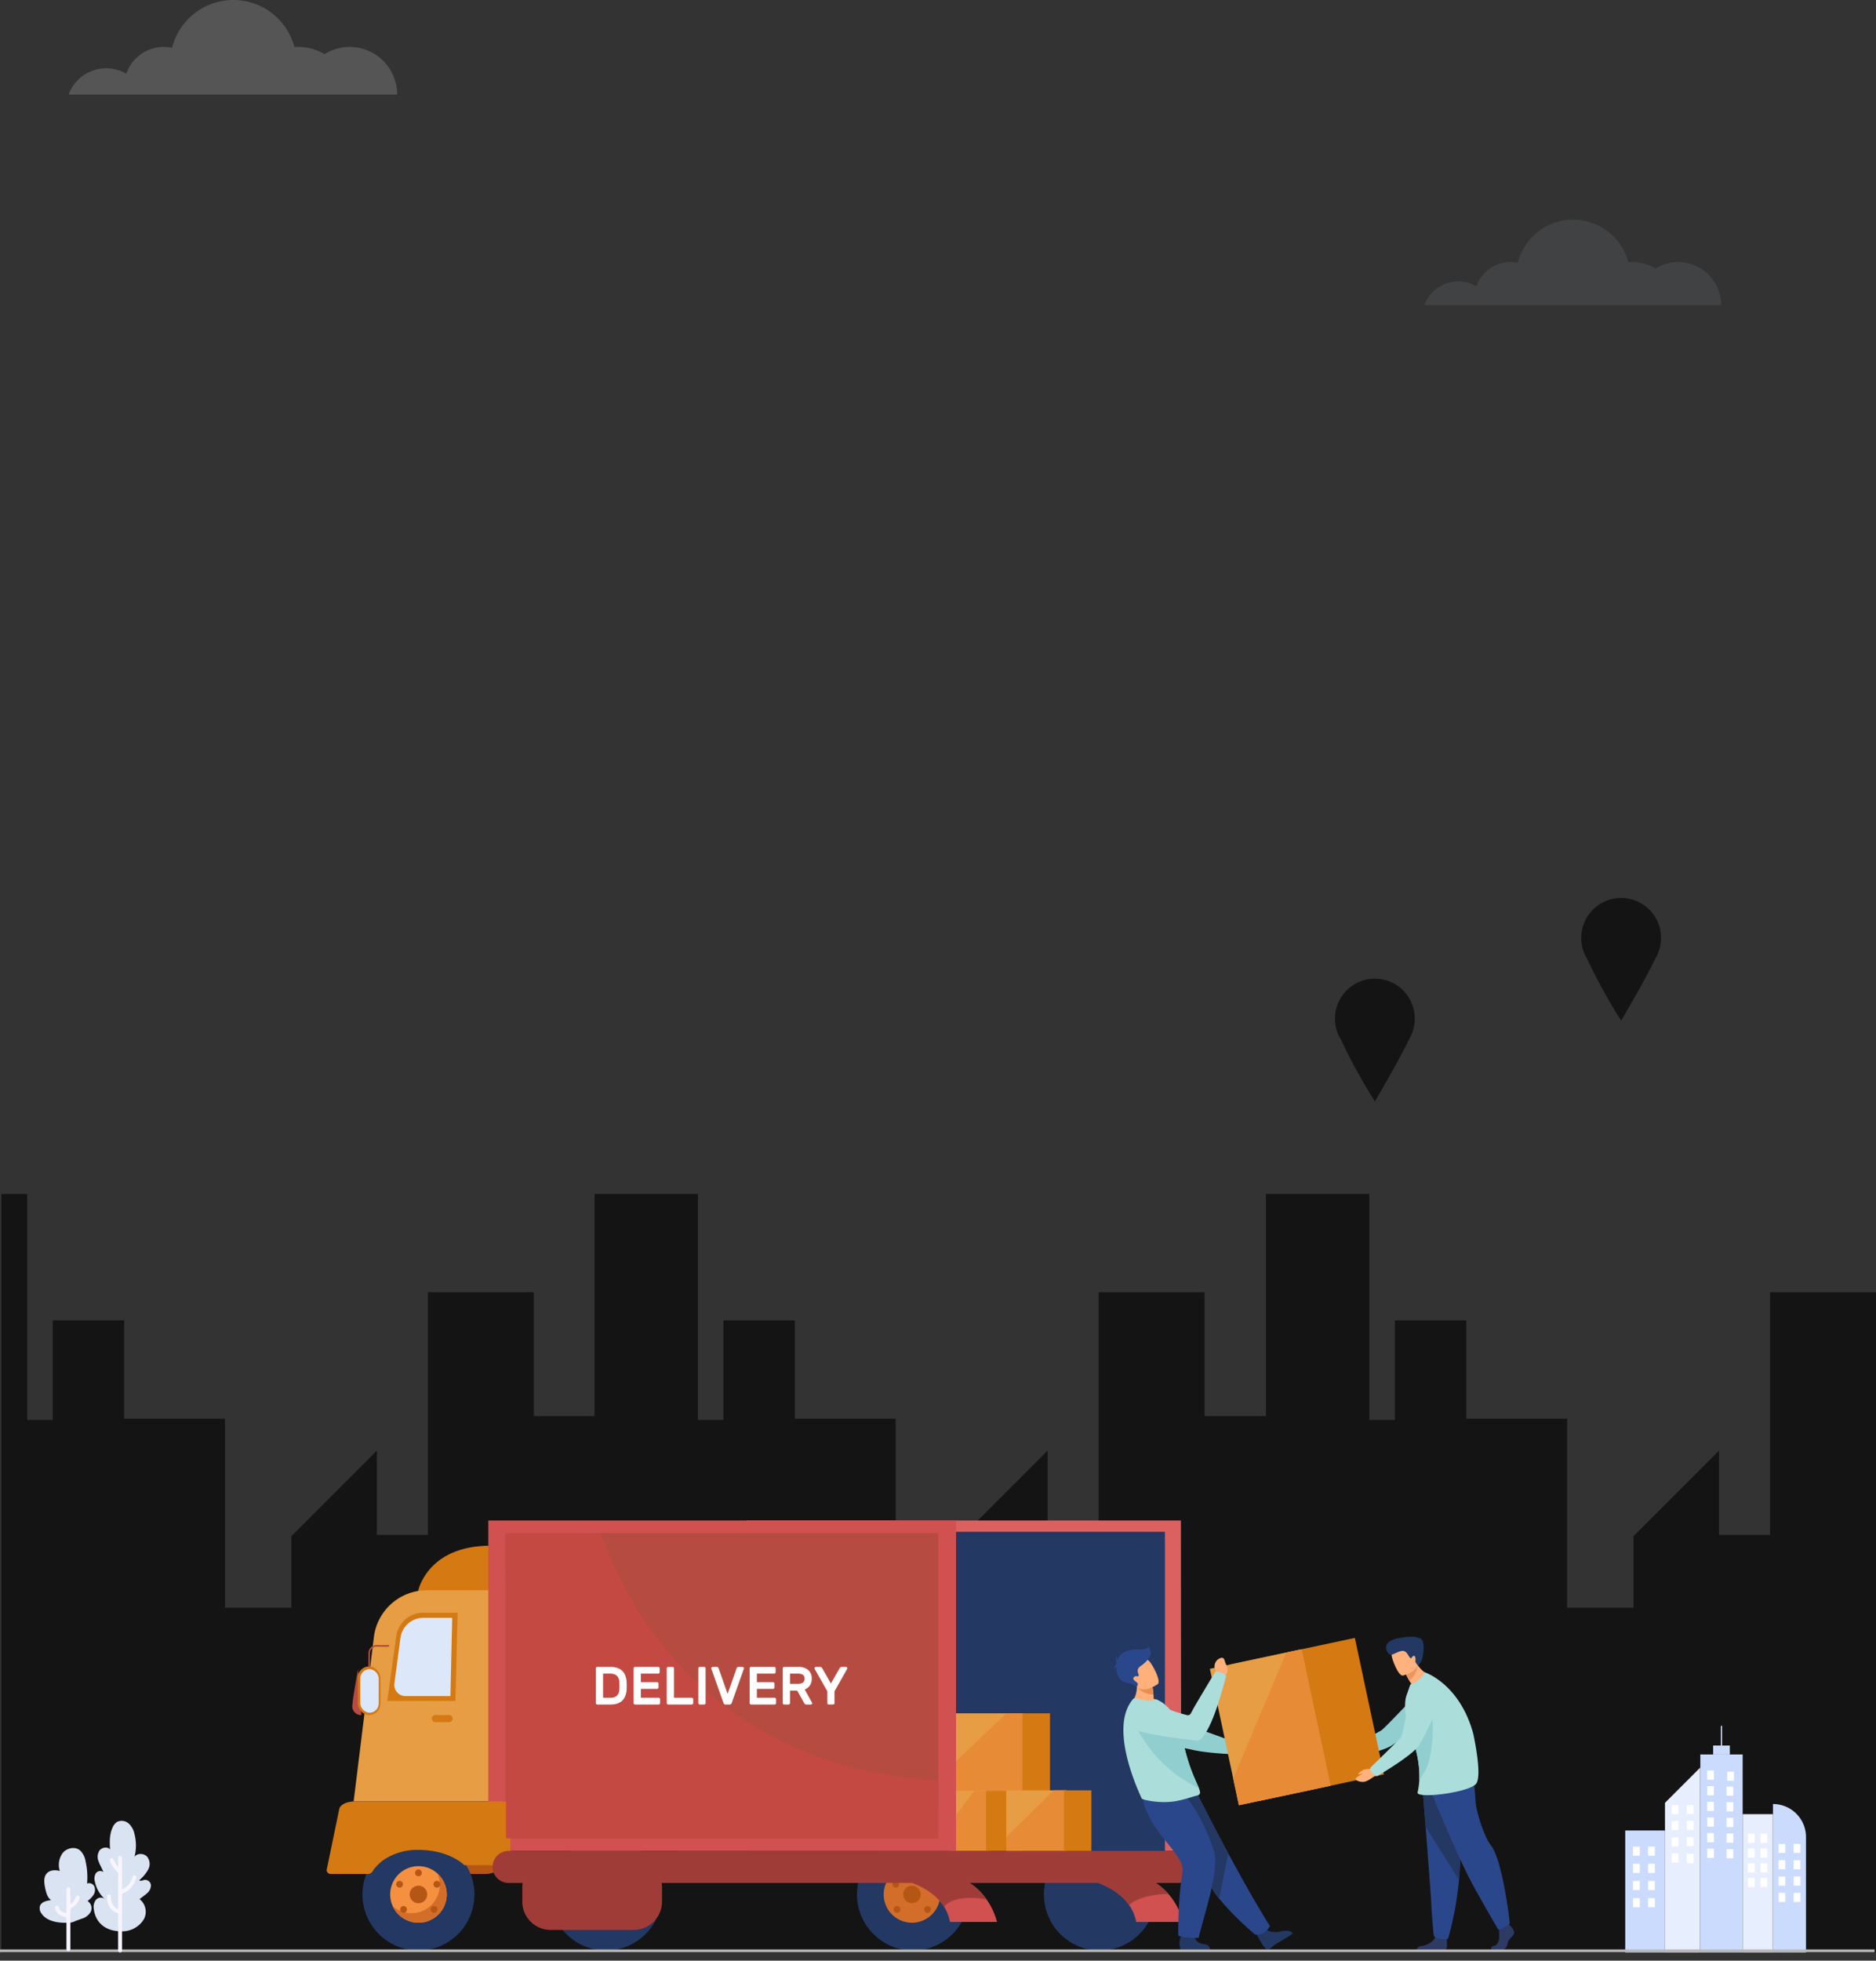 <svg xmlns="http://www.w3.org/2000/svg" width="683.5" height="714" viewBox="0 0 683.5 714">
  <rect x="0" y="0" width="683.5" height="714" fill="#333333" stroke="none"/>
  <g id="login-bg" transform="translate(0 -57)">
    <path id="Path_166" data-name="Path 166" d="M2557.047,696.181a13.125,13.125,0,0,1,6.618,1.792,13.039,13.039,0,0,1,15.067-8.524,20.787,20.787,0,0,1,40.271-.227c.411-.029.821-.063,1.239-.063a17.312,17.312,0,0,1,8.705,2.348,15.635,15.635,0,0,1,23.875,13.311h-108.15A13.193,13.193,0,0,1,2557.047,696.181Z" transform="translate(-2025.748 -536.712)" fill="#dbe2f2" opacity="0.09"/>
    <path id="Path_167" data-name="Path 167" d="M874.437,687.228a14.522,14.522,0,0,1,7.325,1.983,14.429,14.429,0,0,1,16.676-9.434,23.007,23.007,0,0,1,44.571-.252c.455-.032.909-.069,1.371-.069a19.157,19.157,0,0,1,9.634,2.6,17.305,17.305,0,0,1,26.425,14.732h-119.7A14.6,14.6,0,0,1,874.437,687.228Z" transform="translate(-835.742 -605.359)" fill="#fff" opacity="0.17"/>
    <path id="Intersection_1" data-name="Intersection 1" d="M547.143,768V491.806h9.408v82.3h9.3V537.838H591.89v35.8h36.733v68.817H652.8V616.419l31.154-31.154v30.688h18.6V527.609h38.592v45.1h22.109V491.806h37.663v82.3h9.3V537.838h26.038v35.8h36.733v68.817h24.179V616.419l31.154-31.154v30.688h18.6V527.609h38.593v45.1h22.373V491.806h37.663v82.3h9.3V537.838h26.038v35.8h36.734v68.817H1141.8V616.419l31.153-31.154v30.688h18.6V527.609h38.593V768Zm488.084-332.377a14.39,14.39,0,0,1-1.725-3.988l0-.008h0a14.54,14.54,0,1,1,28.13,0h0l0,.014a14.472,14.472,0,0,1-1.538,3.677c-2.391,5.078-6.894,13.127-12.524,22.762A201.716,201.716,0,0,1,1035.228,435.622Zm89.714-29.388a14.452,14.452,0,0,1-1.724-3.987l0-.009a14.541,14.541,0,1,1,28.132,0h0l0,.014a14.5,14.5,0,0,1-1.538,3.677c-2.392,5.079-6.894,13.127-12.524,22.762A201.992,201.992,0,0,1,1124.942,406.235Z" transform="translate(-546.644 0)" fill="#141414"/>
    <g id="Group_198" data-name="Group 198" transform="translate(0 0)">
      <g id="Group_117" data-name="Group 117" transform="translate(-1574.715 90.002)">
        <g id="Group_110" data-name="Group 110" transform="translate(2181.34 610.691)">
          <path id="Path_152" data-name="Path 152" d="M2267.126,754.609H2254.3V700.127l12.824-12.824h0Z" transform="translate(-2254.303 -687.303)" fill="#e7eefe"/>
          <rect id="Rectangle_97" data-name="Rectangle 97" width="2.463" height="3.333" transform="translate(2.427 13.621)" fill="#fff"/>
          <rect id="Rectangle_98" data-name="Rectangle 98" width="2.463" height="3.333" transform="translate(7.933 13.621)" fill="#fff"/>
          <path id="Path_153" data-name="Path 153" d="M2271.415,807.37l-2.463.228v-3.333l2.463-.228Z" transform="translate(-2266.524 -784.696)" fill="#fff"/>
          <rect id="Rectangle_99" data-name="Rectangle 99" width="2.463" height="3.333" transform="translate(7.933 19.342)" fill="#fff"/>
          <path id="Path_154" data-name="Path 154" d="M2271.415,843.274l-2.463.228v-3.333l2.463-.228Z" transform="translate(-2266.524 -814.651)" fill="#fff"/>
          <rect id="Rectangle_100" data-name="Rectangle 100" width="2.463" height="3.333" transform="translate(7.933 25.291)" fill="#fff"/>
          <rect id="Rectangle_101" data-name="Rectangle 101" width="2.463" height="3.333" transform="translate(2.427 31.239)" fill="#fff"/>
          <path id="Path_155" data-name="Path 155" d="M2304.647,879.407h-2.463v-3.561l2.463.228Z" transform="translate(-2294.25 -844.606)" fill="#fff"/>
        </g>
        <g id="Group_113" data-name="Group 113" transform="translate(2194.208 595.477)">
          <g id="Group_112" data-name="Group 112">
            <g id="Group_111" data-name="Group 111" transform="translate(0 7.173)">
              <rect id="Rectangle_102" data-name="Rectangle 102" width="15.432" height="72.088" transform="translate(0 3.26)" fill="#cbdbfd"/>
              <rect id="Rectangle_103" data-name="Rectangle 103" width="6.086" height="3.26" transform="translate(4.673)" fill="#cbdbfd"/>
            </g>
            <rect id="Rectangle_104" data-name="Rectangle 104" width="0.461" height="7.173" transform="translate(7.485)" fill="#cbdbfd"/>
          </g>
          <rect id="Rectangle_105" data-name="Rectangle 105" width="2.463" height="3.333" transform="translate(2.485 16.273)" fill="#fff"/>
          <rect id="Rectangle_106" data-name="Rectangle 106" width="2.463" height="3.333" transform="translate(9.788 16.658)" fill="#fff"/>
          <rect id="Rectangle_107" data-name="Rectangle 107" width="2.463" height="3.333" transform="translate(2.485 21.97)" fill="#fff"/>
          <rect id="Rectangle_108" data-name="Rectangle 108" width="2.463" height="3.333" transform="translate(9.553 22.121)" fill="#fff"/>
          <rect id="Rectangle_109" data-name="Rectangle 109" width="2.463" height="3.333" transform="translate(2.485 27.667)" fill="#fff"/>
          <rect id="Rectangle_110" data-name="Rectangle 110" width="2.463" height="3.333" transform="translate(9.553 27.818)" fill="#fff"/>
          <rect id="Rectangle_111" data-name="Rectangle 111" width="2.463" height="3.333" transform="translate(2.485 33.364)" fill="#fff"/>
          <rect id="Rectangle_112" data-name="Rectangle 112" width="2.463" height="3.333" transform="translate(9.553 33.515)" fill="#fff"/>
          <rect id="Rectangle_113" data-name="Rectangle 113" width="2.463" height="3.333" transform="translate(2.485 39.061)" fill="#fff"/>
          <rect id="Rectangle_114" data-name="Rectangle 114" width="2.463" height="3.333" transform="translate(9.553 39.212)" fill="#fff"/>
          <rect id="Rectangle_115" data-name="Rectangle 115" width="2.463" height="3.333" transform="translate(2.485 44.759)" fill="#fff"/>
          <rect id="Rectangle_116" data-name="Rectangle 116" width="2.463" height="3.333" transform="translate(9.553 44.91)" fill="#fff"/>
        </g>
        <g id="Group_114" data-name="Group 114" transform="translate(2209.64 627.645)">
          <rect id="Rectangle_117" data-name="Rectangle 117" width="11.04" height="50.353" fill="#e7eefe"/>
          <rect id="Rectangle_118" data-name="Rectangle 118" width="2.463" height="3.333" transform="translate(1.923 7.112)" fill="#fff"/>
          <rect id="Rectangle_119" data-name="Rectangle 119" width="2.463" height="3.333" transform="translate(6.528 7.112)" fill="#fff"/>
          <rect id="Rectangle_120" data-name="Rectangle 120" width="2.463" height="3.333" transform="translate(1.923 12.486)" fill="#fff"/>
          <rect id="Rectangle_121" data-name="Rectangle 121" width="2.463" height="3.333" transform="translate(6.528 12.486)" fill="#fff"/>
          <rect id="Rectangle_122" data-name="Rectangle 122" width="2.463" height="3.333" transform="translate(1.923 17.859)" fill="#fff"/>
          <rect id="Rectangle_123" data-name="Rectangle 123" width="2.463" height="3.333" transform="translate(6.528 17.859)" fill="#fff"/>
          <rect id="Rectangle_124" data-name="Rectangle 124" width="2.463" height="3.333" transform="translate(1.923 23.232)" fill="#fff"/>
          <rect id="Rectangle_125" data-name="Rectangle 125" width="2.463" height="3.333" transform="translate(6.528 23.232)" fill="#fff"/>
        </g>
        <g id="Group_115" data-name="Group 115" transform="translate(2220.68 623.95)">
          <path id="Path_156" data-name="Path 156" d="M2503.774,821.37h-12.035V767.322h0a12.035,12.035,0,0,1,12.035,12.035Z" transform="translate(-2491.739 -767.322)" fill="#cbdbfd"/>
          <rect id="Rectangle_126" data-name="Rectangle 126" width="2.463" height="3.333" transform="translate(2.033 14.502)" fill="#fff"/>
          <rect id="Rectangle_127" data-name="Rectangle 127" width="2.463" height="3.333" transform="translate(7.539 14.502)" fill="#fff"/>
          <rect id="Rectangle_128" data-name="Rectangle 128" width="2.463" height="3.333" transform="translate(2.033 20.451)" fill="#fff"/>
          <rect id="Rectangle_129" data-name="Rectangle 129" width="2.463" height="3.333" transform="translate(7.539 20.451)" fill="#fff"/>
          <rect id="Rectangle_130" data-name="Rectangle 130" width="2.463" height="3.333" transform="translate(2.033 26.4)" fill="#fff"/>
          <rect id="Rectangle_131" data-name="Rectangle 131" width="2.463" height="3.333" transform="translate(7.539 26.4)" fill="#fff"/>
          <rect id="Rectangle_132" data-name="Rectangle 132" width="2.463" height="3.333" transform="translate(2.033 32.349)" fill="#fff"/>
          <rect id="Rectangle_133" data-name="Rectangle 133" width="2.463" height="3.333" transform="translate(7.539 32.349)" fill="#fff"/>
        </g>
        <g id="Group_116" data-name="Group 116" transform="translate(2166.85 633.594)">
          <rect id="Rectangle_134" data-name="Rectangle 134" width="14.49" height="44.404" fill="#cbdbfd"/>
          <rect id="Rectangle_135" data-name="Rectangle 135" width="2.463" height="3.333" transform="translate(2.834 5.86)" fill="#fff"/>
          <rect id="Rectangle_136" data-name="Rectangle 136" width="2.463" height="3.333" transform="translate(8.34 5.86)" fill="#fff"/>
          <rect id="Rectangle_137" data-name="Rectangle 137" width="2.463" height="3.333" transform="translate(2.834 12.115)" fill="#fff"/>
          <rect id="Rectangle_138" data-name="Rectangle 138" width="2.463" height="3.333" transform="translate(8.34 12.115)" fill="#fff"/>
          <rect id="Rectangle_139" data-name="Rectangle 139" width="2.463" height="3.333" transform="translate(2.834 18.37)" fill="#fff"/>
          <rect id="Rectangle_140" data-name="Rectangle 140" width="2.463" height="3.333" transform="translate(8.34 18.37)" fill="#fff"/>
          <rect id="Rectangle_141" data-name="Rectangle 141" width="2.463" height="3.333" transform="translate(2.834 24.625)" fill="#fff"/>
          <rect id="Rectangle_142" data-name="Rectangle 142" width="2.463" height="3.333" transform="translate(8.34 24.625)" fill="#fff"/>
        </g>
      </g>
      <g id="Group_92" data-name="Group 92" transform="translate(83.597 -797.032)">
        <path id="Path_66" data-name="Path 66" d="M907.481,1407.745H749.1v120.316H907.586Z" transform="translate(-560.826)" fill="#db6161"/>
        <path id="Path_67" data-name="Path 67" d="M809.316,1426.975H631.6v116.2H809.342Z" transform="translate(-468.495 -15.111)" fill="#233862"/>
        <g id="Group_80" data-name="Group 80" transform="translate(254.69 1505.858)">
          <g id="Group_79" data-name="Group 79">
            <g id="Group_78" data-name="Group 78">
              <g id="Group_77" data-name="Group 77">
                <rect id="Rectangle_85" data-name="Rectangle 85" width="21.899" height="22.203" transform="translate(21.899 22.203) rotate(180)" fill="#e69d43"/>
                <path id="Path_68" data-name="Path 68" d="M1059.16,1888h21.9v-22.2h-4.9Z" transform="translate(-1059.16 -1865.792)" fill="#e78b37"/>
                <rect id="Rectangle_86" data-name="Rectangle 86" width="13.254" height="22.203" transform="translate(34.241 22.203) rotate(180)" fill="#d57912"/>
              </g>
            </g>
          </g>
        </g>
        <g id="Group_84" data-name="Group 84" transform="translate(253.527 1477.961)">
          <g id="Group_83" data-name="Group 83">
            <g id="Group_82" data-name="Group 82">
              <g id="Group_81" data-name="Group 81">
                <rect id="Rectangle_87" data-name="Rectangle 87" width="36.315" height="28.201" transform="translate(36.315 28.201) rotate(180)" fill="#e69d43"/>
                <path id="Path_69" data-name="Path 69" d="M1053.732,1763.755h36.316v-28.2h-6.814Z" transform="translate(-1053.732 -1735.555)" fill="#e78b37"/>
                <rect id="Rectangle_88" data-name="Rectangle 88" width="10.026" height="28.201" transform="translate(45.43 28.201) rotate(180)" fill="#d57912"/>
              </g>
            </g>
          </g>
        </g>
        <path id="Rectangle_89" data-name="Rectangle 89" d="M9.646,0h31.6A9.647,9.647,0,0,1,50.9,9.647v3.281a9.646,9.646,0,0,1-9.646,9.646H9.646A9.646,9.646,0,0,1,0,12.929V9.646A9.646,9.646,0,0,1,9.646,0Z" transform="translate(51.868 1513.885)" fill="#b65615"/>
        <circle id="Ellipse_8" data-name="Ellipse 8" cx="20.402" cy="20.402" r="20.402" transform="translate(226.585 1562.033) rotate(-83.898)" fill="#233862"/>
        <circle id="Ellipse_9" data-name="Ellipse 9" cx="20.402" cy="20.402" r="20.402" transform="translate(293.728 1560.786) rotate(-80.783)" fill="#233862"/>
        <circle id="Ellipse_10" data-name="Ellipse 10" cx="20.402" cy="20.402" r="20.402" transform="matrix(0.203, -0.979, 0.979, 0.203, 44.745, 1559.754)" fill="#233862"/>
        <path id="Path_70" data-name="Path 70" d="M143.532,2005.691a10.3,10.3,0,1,1,10.3,10.3A10.3,10.3,0,0,1,143.532,2005.691Z" transform="translate(-84.968 -461.775)" fill="#f59040"/>
        <path id="Path_71" data-name="Path 71" d="M164,2007.6a10.3,10.3,0,0,1-16.249,11.9A10.3,10.3,0,1,0,164,2007.6Z" transform="translate(-88.281 -471.369)" fill="#d36e2a"/>
        <path id="Path_72" data-name="Path 72" d="M176.7,2031.757a3.192,3.192,0,1,1,3.192,3.192A3.192,3.192,0,0,1,176.7,2031.757Z" transform="translate(-111.034 -487.841)" fill="#b65615"/>
        <path id="Path_73" data-name="Path 73" d="M160.478,2064.473a1.236,1.236,0,1,1,1.236,1.236A1.236,1.236,0,0,1,160.478,2064.473Z" transform="translate(-98.284 -515.087)" fill="#b65615"/>
        <path id="Path_74" data-name="Path 74" d="M153.748,2021.627a1.236,1.236,0,1,1,1.236,1.236A1.236,1.236,0,0,1,153.748,2021.627Z" transform="translate(-92.996 -481.419)" fill="#b65615"/>
        <path id="Path_75" data-name="Path 75" d="M217.205,2021.627a1.236,1.236,0,1,1,1.236,1.236A1.236,1.236,0,0,1,217.205,2021.627Z" transform="translate(-142.86 -481.419)" fill="#b65615"/>
        <path id="Path_76" data-name="Path 76" d="M212.4,2064.473a1.236,1.236,0,1,1,1.236,1.236A1.236,1.236,0,0,1,212.4,2064.473Z" transform="translate(-139.083 -515.087)" fill="#b65615"/>
        <path id="Path_77" data-name="Path 77" d="M185.837,2002.2a1.236,1.236,0,1,1,1.236,1.236A1.236,1.236,0,0,1,185.837,2002.2Z" transform="translate(-118.211 -466.155)" fill="#b65615"/>
        <path id="Path_78" data-name="Path 78" d="M982.937,2005.691a10.3,10.3,0,1,1,10.3,10.3A10.3,10.3,0,0,1,982.937,2005.691Z" transform="translate(-744.574 -461.775)" fill="#d36e2a"/>
        <path id="Path_79" data-name="Path 79" d="M1016.108,2031.757a3.192,3.192,0,1,1,3.192,3.192A3.192,3.192,0,0,1,1016.108,2031.757Z" transform="translate(-770.64 -487.841)" fill="#b65615"/>
        <path id="Path_80" data-name="Path 80" d="M999.883,2064.473a1.236,1.236,0,1,1,1.236,1.236A1.236,1.236,0,0,1,999.883,2064.473Z" transform="translate(-757.89 -515.087)" fill="#b65615"/>
        <path id="Path_81" data-name="Path 81" d="M997.723,2021.627a1.236,1.236,0,1,1,1.235,1.236A1.235,1.235,0,0,1,997.723,2021.627Z" transform="translate(-756.193 -481.419)" fill="#b65615"/>
        <path id="Path_82" data-name="Path 82" d="M1051.8,2064.473a1.236,1.236,0,1,1,1.236,1.236A1.236,1.236,0,0,1,1051.8,2064.473Z" transform="translate(-798.689 -515.087)" fill="#b65615"/>
        <path id="Path_83" data-name="Path 83" d="M995.687,2002.2a1.236,1.236,0,1,1,1.236,1.236A1.236,1.236,0,0,1,995.687,2002.2Z" transform="translate(-754.593 -466.155)" fill="#b65615"/>
        <circle id="Ellipse_11" data-name="Ellipse 11" cx="20.402" cy="20.402" r="20.402" transform="translate(114.678 1561.964) rotate(-83.723)" fill="#233862"/>
        <path id="Path_84" data-name="Path 84" d="M190.551,1467.4s3.09-16.836,26.452-16.836l.342,18.067Z" transform="translate(-121.916 -33.644)" fill="#d57912"/>
        <path id="Path_85" data-name="Path 85" d="M169.964,1603.256H81.36l7.375-59.85A19.409,19.409,0,0,1,108,1526.371h61.965Z" transform="translate(-36.113 -93.216)" fill="#e69d43"/>
        <path id="Path_86" data-name="Path 86" d="M163.409,1596.677H138.562l3.291-23.632a9.847,9.847,0,0,1,9.753-8.489h12.572Z" transform="translate(-81.063 -123.223)" fill="#d57912"/>
        <path id="Path_87" data-name="Path 87" d="M170.987,1601.644H154.628a4.083,4.083,0,0,1-4.048-4.621l2.171-16.351a8.472,8.472,0,0,1,8.251-7.533h10.636Z" transform="translate(-90.478 -129.967)" fill="#dce7f9"/>
        <rect id="Rectangle_90" data-name="Rectangle 90" width="170.424" height="120.316" transform="translate(94.301 1407.745)" fill="#d15050"/>
        <path id="Path_88" data-name="Path 88" d="M497.088,1540.241h-157.5V1429.052h157.7v89.891Z" transform="translate(-239.032 -16.743)" fill="#b64c41"/>
        <path id="Path_89" data-name="Path 89" d="M99.311,1885.316H45.247c-4.761.317-5.221,2.671-5.221,2.671l-4.623,22.36a1.487,1.487,0,0,0,1.561,1.389H50.557a2.117,2.117,0,0,0,1.844-1.425A22.509,22.509,0,0,1,55.9,1906.8a21.992,21.992,0,0,1,12.966-3.836c6.93,0,13.052,2.2,16.739,5.573h13.71c1.655,0,3.009-.864,3.009-1.919v-19.384C102.32,1886.18,100.966,1885.316,99.311,1885.316Z" transform="translate(0 -375.276)" fill="#d57912"/>
        <path id="Path_90" data-name="Path 90" d="M997.713,2026.132H980.579a15.915,15.915,0,0,0-2.147-5.517c-5.18-8.3-17.294-10.84-24.194-11.615a50.381,50.381,0,0,0-5.048-.343h29.453a21.623,21.623,0,0,1,15.255,9.268A25.162,25.162,0,0,1,997.713,2026.132Z" transform="translate(-718.056 -472.198)" fill="#d15050"/>
        <path id="Path_91" data-name="Path 91" d="M1314.348,2026.132h-17.134a15.914,15.914,0,0,0-2.578-6.173c-7.825-11.286-28.811-11.3-28.811-11.3h29.455a21.5,21.5,0,0,1,13.71,7.293A25.457,25.457,0,0,1,1314.348,2026.132Z" transform="translate(-966.869 -472.198)" fill="#d15050"/>
        <path id="Path_92" data-name="Path 92" d="M1010.893,2017.926s-11.277-2.38-15.466,2.689c-5.18-8.3-17.294-10.84-24.194-11.615-.141-.115-.279-.229-.416-.343h24.821A21.624,21.624,0,0,1,1010.893,2017.926Z" transform="translate(-735.05 -472.198)" fill="#a03c37"/>
        <path id="Path_93" data-name="Path 93" d="M1308.991,2015.951h0s-9.432-.211-14.354,4.007c-7.825-11.286-28.811-11.3-28.811-11.3h29.455A21.5,21.5,0,0,1,1308.991,2015.951Z" transform="translate(-966.869 -472.198)" fill="#a03c37"/>
        <path id="Rectangle_91" data-name="Rectangle 91" d="M5.834,0H250.009a5.834,5.834,0,0,1,5.834,5.834v0a5.834,5.834,0,0,1-5.834,5.834H5.835A5.835,5.835,0,0,1,0,5.834v0A5.834,5.834,0,0,1,5.834,0Z" transform="translate(95.87 1528.061)" fill="#a03c37"/>
        <path id="Rectangle_92" data-name="Rectangle 92" d="M10.321,0H40.574A10.322,10.322,0,0,1,50.9,10.322v5.2A10.321,10.321,0,0,1,40.575,25.845H10.321A10.321,10.321,0,0,1,0,15.524v-5.2A10.321,10.321,0,0,1,10.321,0Z" transform="translate(106.695 1530.993)" fill="#a03c37"/>
        <path id="Path_94" data-name="Path 94" d="M497.293,1540.241H339.8l-.205-111.189h34.739c8.612,25.4,39.506,85.65,122.962,90.161Z" transform="translate(-239.032 -16.743)" fill="#c44943"/>
        <g id="Group_86" data-name="Group 86" transform="translate(44.75 1453.049)">
          <path id="Path_95" data-name="Path 95" d="M81.149,1660.44s-2.215,11.9-2.105,13.844a3.239,3.239,0,0,0,3.335,2.888Z" transform="translate(-79.039 -1651.617)" fill="#b64c41"/>
          <rect id="Rectangle_93" data-name="Rectangle 93" width="8.246" height="17.725" rx="4.123" transform="translate(2.02 7.83)" fill="#d57912"/>
          <rect id="Rectangle_94" data-name="Rectangle 94" width="6.706" height="15.87" rx="3.353" transform="translate(2.936 8.823)" fill="#dce7f9"/>
          <g id="Group_85" data-name="Group 85" transform="translate(5.868 0)">
            <path id="Path_96" data-name="Path 96" d="M106.708,1627.4a.3.3,0,0,1-.275-.323v-5c0-.014,0-.027,0-.04a3.164,3.164,0,0,1,3.34-2.785c2.741.085,3.922,0,3.934,0a.3.3,0,0,1,.291.3.309.309,0,0,1-.257.343c-.048,0-1.217.087-3.982,0a2.53,2.53,0,0,0-2.778,2.2v4.981A.3.3,0,0,1,106.708,1627.4Z" transform="translate(-106.433 -1619.249)" fill="#b64c41"/>
          </g>
        </g>
        <path id="Path_97" data-name="Path 97" d="M220.736,1741.106h-5.013a1.28,1.28,0,0,1-1.276-1.276h0a1.28,1.28,0,0,1,1.276-1.276h5.013a1.28,1.28,0,0,1,1.277,1.276h0A1.28,1.28,0,0,1,220.736,1741.106Z" transform="translate(-140.692 -259.949)" fill="#d57912"/>
        <g id="Group_90" data-name="Group 90" transform="translate(283.029 1506.01)">
          <g id="Group_89" data-name="Group 89" transform="translate(0 0)">
            <g id="Group_88" data-name="Group 88">
              <g id="Group_87" data-name="Group 87">
                <rect id="Rectangle_95" data-name="Rectangle 95" width="21.899" height="21.899" transform="translate(21.899 21.899) rotate(180)" fill="#e69d43"/>
                <path id="Path_98" data-name="Path 98" d="M1191.464,1888.553h21.9V1866.5h-4.656l-17.243,17.071Z" transform="translate(-1191.464 -1866.502)" fill="#e78b37"/>
                <rect id="Rectangle_96" data-name="Rectangle 96" width="10.026" height="22.051" transform="translate(31.014 22.051) rotate(180)" fill="#d57912"/>
              </g>
            </g>
          </g>
        </g>
        <g id="Group_91" data-name="Group 91" transform="translate(133.487 1461.056)">
          <path id="Path_99" data-name="Path 99" d="M498.676,1656.631a7.47,7.47,0,0,1,2.514.381,4.8,4.8,0,0,1,1.78,1.086,4.731,4.731,0,0,1,1.1,1.7,7.565,7.565,0,0,1,.46,2.23,26.985,26.985,0,0,1,0,2.9,7.568,7.568,0,0,1-.46,2.231,4.8,4.8,0,0,1-1.086,1.7,4.717,4.717,0,0,1-1.751,1.086,7.162,7.162,0,0,1-2.455.381h-4.93a.534.534,0,0,1-.528-.528v-12.639a.534.534,0,0,1,.528-.528Zm3.209,5.4a3.942,3.942,0,0,0-.245-1.164,2.649,2.649,0,0,0-.606-.939,2.759,2.759,0,0,0-1.008-.626,4.169,4.169,0,0,0-1.448-.225h-2.622v8.8h2.719a3.878,3.878,0,0,0,1.389-.225,2.753,2.753,0,0,0,.978-.616,2.6,2.6,0,0,0,.6-.939,4.043,4.043,0,0,0,.245-1.174A26.985,26.985,0,0,0,501.884,1662.031Z" transform="translate(-493.315 -1656.631)" fill="#fff"/>
          <path id="Path_100" data-name="Path 100" d="M566.735,1667.88a.535.535,0,0,1,.528.528v1.389a.534.534,0,0,1-.528.528h-8.589a.534.534,0,0,1-.528-.528v-12.639a.534.534,0,0,1,.528-.528h8.433a.534.534,0,0,1,.528.528v1.389a.535.535,0,0,1-.528.528h-6.32v3.111h5.889a.535.535,0,0,1,.528.528v1.389a.534.534,0,0,1-.528.528h-5.889v3.248Z" transform="translate(-543.844 -1656.631)" fill="#fff"/>
          <path id="Path_101" data-name="Path 101" d="M623.072,1667.88a.535.535,0,0,1,.528.528v1.389a.534.534,0,0,1-.528.528H614.5a.534.534,0,0,1-.528-.528v-12.639a.534.534,0,0,1,.528-.528h1.585a.534.534,0,0,1,.528.528v10.721Z" transform="translate(-588.129 -1656.631)" fill="#fff"/>
          <path id="Path_102" data-name="Path 102" d="M668.21,1670.326a.534.534,0,0,1-.528-.528v-12.639a.534.534,0,0,1,.528-.528h1.585a.534.534,0,0,1,.528.528V1669.8a.534.534,0,0,1-.528.528Z" transform="translate(-630.333 -1656.631)" fill="#fff"/>
          <path id="Path_103" data-name="Path 103" d="M695.641,1666.452l3.287-9.332a1.064,1.064,0,0,1,.205-.323.557.557,0,0,1,.44-.166h1.487a.534.534,0,0,1,.528.528v.068a.479.479,0,0,1-.039.127l-4.382,12.306a1.416,1.416,0,0,1-.274.5.616.616,0,0,1-.47.166h-1.565a.614.614,0,0,1-.47-.166,1.409,1.409,0,0,1-.274-.5l-4.382-12.306a.464.464,0,0,1-.039-.127v-.068a.534.534,0,0,1,.528-.528h1.487a.557.557,0,0,1,.44.166,1.067,1.067,0,0,1,.205.323Z" transform="translate(-647.629 -1656.631)" fill="#fff"/>
          <path id="Path_104" data-name="Path 104" d="M764.026,1667.88a.535.535,0,0,1,.528.528v1.389a.534.534,0,0,1-.528.528h-8.589a.534.534,0,0,1-.528-.528v-12.639a.534.534,0,0,1,.528-.528h8.432a.534.534,0,0,1,.528.528v1.389a.534.534,0,0,1-.528.528H757.55v3.111h5.889a.535.535,0,0,1,.528.528v1.389a.534.534,0,0,1-.528.528H757.55v3.248Z" transform="translate(-698.876 -1656.631)" fill="#fff"/>
          <path id="Path_105" data-name="Path 105" d="M816.841,1656.631a5.418,5.418,0,0,1,3.717,1.135,4.005,4.005,0,0,1,1.272,3.15,4.37,4.37,0,0,1-.656,2.436,3.872,3.872,0,0,1-1.927,1.5l2.7,4.833a.487.487,0,0,1,.059.215.434.434,0,0,1-.43.43h-1.663a.786.786,0,0,1-.577-.186,1.377,1.377,0,0,1-.264-.342l-2.563-4.559h-2.6v4.559a.534.534,0,0,1-.528.528h-1.585a.534.534,0,0,1-.528-.528v-12.639a.534.534,0,0,1,.528-.528Zm-2.935,6.163h2.837a3.5,3.5,0,0,0,1.78-.391,1.578,1.578,0,0,0,.665-1.487,1.531,1.531,0,0,0-.665-1.468,3.653,3.653,0,0,0-1.78-.372h-2.837Z" transform="translate(-743.161 -1656.631)" fill="#fff"/>
          <path id="Path_106" data-name="Path 106" d="M876.693,1656.631a.534.534,0,0,1,.528.528.391.391,0,0,1-.039.176l-4.637,8.159v4.3a.534.534,0,0,1-.528.528h-1.565a.534.534,0,0,1-.528-.528v-4.3l-4.637-8.159a.388.388,0,0,1-.039-.176.534.534,0,0,1,.528-.528h1.467a.8.8,0,0,1,.587.2,1.1,1.1,0,0,1,.235.293l3.169,5.537,3.17-5.537a1.092,1.092,0,0,1,.235-.293.8.8,0,0,1,.587-.2Z" transform="translate(-785.581 -1656.631)" fill="#fff"/>
        </g>
      </g>
      <g id="Group_103" data-name="Group 103" transform="translate(-1316.991 -527.488)">
        <g id="Group_93" data-name="Group 93" transform="translate(1727.86 1206.306)">
          <path id="Path_107" data-name="Path 107" d="M1780.939,1283.99a2.455,2.455,0,0,0,.268-1.932s-13.448-4.987-14.753-5.322a136.853,136.853,0,0,1-16.021-7.361c-2.5-1.457-4.448.11-6.738,1.712l-1.886,1.319a3.7,3.7,0,0,0,.942,6.355c7.5,2.829,19.075,4.931,21.284,5.45,5.485,1.287,15.471,1.626,15.471,1.626A5.916,5.916,0,0,0,1780.939,1283.99Z" transform="translate(-1740.386 -1268.797)" fill="#91cecf"/>
        </g>
        <g id="Group_94" data-name="Group 94" transform="translate(1803.013 1201.963)">
          <path id="Path_108" data-name="Path 108" d="M2004.406,1319.906l-1.8.1a3.886,3.886,0,0,0-4.866,2.1s-.588,1.421.522,1.489.694-.118,2.256.012a3.6,3.6,0,0,0,3.553-1.5l.987-.84Z" transform="translate(-1997.58 -1300.547)" fill="#ffb27d"/>
          <path id="Path_109" data-name="Path 109" d="M2015.669,1274.584c-.386-1.242-.295-1.439-.295-1.439s11.024-5.927,12.034-6.528,12.416-12.682,12.416-12.682l11.646,3.236s-18.067,13.695-20.656,15.168c-4.277,2.435-14.171,3.794-14.171,3.794A3.618,3.618,0,0,1,2015.669,1274.584Z" transform="translate(-2010.168 -1253.935)" fill="#91cecf"/>
        </g>
        <g id="Group_96" data-name="Group 96" transform="translate(1764.99 1180.955)">
          <g id="Group_95" data-name="Group 95" transform="translate(0)">
            <path id="Path_110" data-name="Path 110" d="M1923.66,1231.723l-45.631,9.713-10.576-49.684,45.631-9.713Z" transform="translate(-1867.453 -1182.039)" fill="#d57912"/>
          </g>
        </g>
        <g id="Group_98" data-name="Group 98" transform="translate(1757.79 1185.093)">
          <g id="Group_97" data-name="Group 97" transform="translate(0 0)">
            <path id="Path_111" data-name="Path 111" d="M1886.781,1245.884l-33.39,7.108-10.575-49.684,33.39-7.108Z" transform="translate(-1842.815 -1196.2)" fill="#e69d43"/>
          </g>
        </g>
        <g id="Group_100" data-name="Group 100" transform="translate(1766.32 1185.093)">
          <g id="Group_99" data-name="Group 99" transform="translate(0 0)">
            <path id="Path_112" data-name="Path 112" d="M1907.443,1245.884l-33.39,7.108-2.045-9.608,19.33-46.006,5.529-1.177Z" transform="translate(-1872.008 -1196.2)" fill="#e78b37"/>
          </g>
        </g>
        <path id="Path_113" data-name="Path 113" d="M1903.609,1544.461s1.778,1.961,5.905.895c0,0,3.327-.758,4.057.9,0,0-4.188,2.649-5.479,3.359a15.438,15.438,0,0,0-2.707,2.03,1.338,1.338,0,0,1-1.937-.15c-.225-.276-.481-.6-.763-.986-.787-1.066-2.62-4.511-2.62-4.511Z" transform="translate(-125.546 -257.605)" fill="#233862"/>
        <path id="Path_114" data-name="Path 114" d="M1817.024,1424.39s-1.64,3.781-5.426,3.086a105.643,105.643,0,0,1-13.023-13.007,29.42,29.42,0,0,1-4.047-6.325c-3.514-8.135-13-20.269-19.027-26.418l15.086-5.458s4.832,9.72,11.262,21.66C1806.481,1406.532,1811.943,1416.288,1817.024,1424.39Z" transform="translate(-37.38 -138.559)" fill="#2b478b"/>
        <path id="Path_115" data-name="Path 115" d="M1801.848,1397.929l-3.273,16.54a29.42,29.42,0,0,1-4.047-6.325c-3.514-8.135-13-20.269-19.027-26.418l15.086-5.458S1795.418,1385.99,1801.848,1397.929Z" transform="translate(-37.38 -138.559)" fill="#233862"/>
        <path id="Path_116" data-name="Path 116" d="M1810.322,1547.964s-.164,3.017,3.494,3.42c0,0,2.208.045,2.213,1.965H1805.28a8.257,8.257,0,0,1-.384-2.434c-.058-1.274,1.235-4.605,1.235-4.605Z" transform="translate(-58.185 -258.914)" fill="#233862"/>
        <path id="Path_117" data-name="Path 117" d="M1774.7,1374.647s6.721,7.385,10.987,20.689c2.321,7.239-4.255,25.439-5.536,31.762,0,0-4.411.375-7.427-.792,0,0-.229-13.061,1.535-23.127.987-5.634-8.849-12.049-13.147-22.228-2.924-6.925.633-6.808,5-6.974Z" transform="translate(-26.437 -136.938)" fill="#2b478b"/>
        <path id="Path_118" data-name="Path 118" d="M1756.043,1241.439c-3.739,2.111-11.394.164-11.394.164a10.662,10.662,0,0,0,1.7-9.278l2.936,1.491,3.153,1.6a26.161,26.161,0,0,1,.346,2.827c.036.468.068.99.091,1.561A9.808,9.808,0,0,1,1756.043,1241.439Z" transform="translate(-15.543 -36.676)" fill="#ffb07b"/>
        <path id="Path_119" data-name="Path 119" d="M1762.931,1291.739c0,.657-.757.972-.917,1-1.508.276-5.719,1.914-9.513,2.289a30.419,30.419,0,0,1-9.418-.637c-.432-.087-1.444-.36-1.516-.773-.09-.451-12.567-25.436-2.868-36.168.227-.252,2.142.2,3.893.617a7.187,7.187,0,0,0,4.424-.362l1.642.864c2.016,1.124,5.832,5.116,6.278,8.248.227,1.593,1.138,2.773,1.4,4.174q.147.777.3,1.518.3,1.451.614,2.765c.57,2.369,1.173,4.409,1.764,6.171.629,1.87,1.247,3.427,1.8,4.728.715,1.688,1.32,2.949,1.7,3.915A4.821,4.821,0,0,1,1762.931,1291.739Z" transform="translate(-8.72 -54.411)" fill="#abddda"/>
        <path id="Path_120" data-name="Path 120" d="M1771.693,1310.632a49.022,49.022,0,0,1-23.713-24.232s14.185,4.662,17.715,6.037c.2.967.528,2.505.739,3.381.57,2.369,1.173,4.409,1.764,6.171.629,1.87,1.247,3.427,1.8,4.728C1770.711,1308.4,1771.315,1309.667,1771.693,1310.632Z" transform="translate(-17.901 -74.95)" fill="#91cecf"/>
        <path id="Path_121" data-name="Path 121" d="M1849.159,1213.84l.337-1.586a3.255,3.255,0,0,1,.634-5.087s1.418-.9,1.9.132.118.681.838,2.121.571,2.981-.427,3.707l-.6,1.132Z" transform="translate(-89.064 -18.613)" fill="#ffb07b"/>
        <path id="Path_122" data-name="Path 122" d="M1757.779,1241.856a7.871,7.871,0,0,1-6.069-2.83,29.2,29.2,0,0,0,2.569-1.6l3.153,1.6A26.207,26.207,0,0,1,1757.779,1241.856Z" transform="translate(-20.541 -40.288)" fill="#ea8e50"/>
        <path id="Path_123" data-name="Path 123" d="M1750.981,1216.94s-5.572,4-8.008.49-4.8-5.354-1.342-8.055,5.082-1.848,6.18-.875S1752.368,1215.81,1750.981,1216.94Z" transform="translate(-12.177 -19.148)" fill="#ffb07b"/>
        <path id="Path_124" data-name="Path 124" d="M1736.223,1194.371a8.987,8.987,0,0,0-.649-2.3s-.35,1.448-3,1.249-6.842.26-8.24,3.276c-.089.192-.168.39-.239.592a6.991,6.991,0,0,1-.314-1.671,5.149,5.149,0,0,0,0,2.923h0c-.008.047-.014.095-.021.142a5.891,5.891,0,0,0-1.075,2.029,1.839,1.839,0,0,1,.989-.88c-.012,2.347.94,4.641,2.611,5.325,2.443,1,2.423.237,4.88,1.866,0,0,.659-.817.21-1.367s-2.147-1.349-1.2-2.148,1.3.1,1.648-.449-1.4-2.148.849-3.646S1736.423,1195.72,1736.223,1194.371Z" transform="translate(0 -8.187)" fill="#2b478b"/>
        <g id="Group_101" data-name="Group 101" transform="translate(1833.09 1230.796)">
          <path id="Path_125" data-name="Path 125" d="M2200.378,1538.23s1.875,1.737,1.509,2.972-2.057,2.057-2.286,3.566-1.143,2.332-1.966,2.332h-3.924s-.605-1.062.857-1.381,2.015-2.093,1.923-3.739a29.416,29.416,0,0,1,.137-3.841l3.109-.732Z" transform="translate(-2166.39 -1483.409)" fill="#2c3a64"/>
          <path id="Path_126" data-name="Path 126" d="M2111.136,1556.8a.91.91,0,0,1-.221.064h-10.4a1.786,1.786,0,0,1,1.662-1.3c1.639-.266,4.48-1.218,5.113-3.315.021-.067.038-.136.054-.206.5-2.24,4.16.687,4.16.687s.011.089.026.24C2111.613,1553.791,2111.831,1556.451,2111.136,1556.8Z" transform="translate(-2100.512 -1493.17)" fill="#2c3a64"/>
          <path id="Path_127" data-name="Path 127" d="M2107.69,1362.959s.555,6.931,1.208,15.263c.887,11.318,1.955,25.219,2.06,27.853.182,4.573.915,11.888.915,11.888s1.737,1.738,5.213,1.005a119.663,119.663,0,0,0,3.982-21.491q.021-.272.041-.546c.823-11.248,2.1-34.932,2.1-34.932Z" transform="translate(-2105.593 -1359.255)" fill="#2b478b"/>
          <path id="Path_128" data-name="Path 128" d="M2107.69,1362.959s.555,6.931,1.208,15.263l12.17,19.256q.021-.272.041-.546c.823-11.248,2.1-34.932,2.1-34.932Z" transform="translate(-2105.593 -1359.255)" fill="#233862"/>
          <path id="Path_129" data-name="Path 129" d="M2116.371,1357.137s10.013,25.1,16.6,36.9,8.642,15.089,8.642,15.089,3.772-1.509,4.115-2.538c0,0-2.518-22.773-6.927-28.325-2.491-3.137-5.418-12.551-5.555-15.843s-.891-9.807-.891-9.807Z" transform="translate(-2111.737 -1352.61)" fill="#2b478b"/>
        </g>
        <path id="Path_130" data-name="Path 130" d="M2096.936,1214.258s-4.995,6.589-9.077,6.994a10.915,10.915,0,0,1,1.663-3.881c-.333-.518-.623-.992-.872-1.414a24.163,24.163,0,0,1-1.2-2.254l1.823-3.434,1.237-2.329a11.9,11.9,0,0,0,1.152,2.241A9.776,9.776,0,0,0,2096.936,1214.258Z" transform="translate(-258.178 -19.417)" fill="#ffb27d"/>
        <path id="Path_131" data-name="Path 131" d="M2091.663,1215.488a7.582,7.582,0,0,1-3.014,5.776,24.154,24.154,0,0,1-1.2-2.253l1.823-3.434A7.747,7.747,0,0,1,2091.663,1215.488Z" transform="translate(-258.178 -24.723)" fill="#ed975d"/>
        <path id="Path_132" data-name="Path 132" d="M2073.5,1200.812s6.365-1.557,5.334-5.5-.9-6.808-5.01-5.981-4.5,2.539-4.477,3.94S2071.818,1201.115,2073.5,1200.812Z" transform="translate(-245.363 -6.14)" fill="#ffb27d"/>
        <path id="Path_133" data-name="Path 133" d="M2112,1265.57c-2.907,3.186-21.78,5.455-21.241,3.055a26.633,26.633,0,0,0,.634-4.792q.034-.79.025-1.681a38.5,38.5,0,0,0-2.424-12.58c-.137-.381-.281-.765-.432-1.155a37.509,37.509,0,0,1-1.777-6.021c-.78-3.822-.826-7.386.115-9.588,0-.011,1.23-3.528,1.236-3.539a8.11,8.11,0,0,0,5.213-4.4s12.707,4.063,17.7,22.379C2111.041,1247.253,2114.525,1262.8,2112,1265.57Z" transform="translate(-257.287 -31.403)" fill="#abddda"/>
        <path id="Path_134" data-name="Path 134" d="M2098.164,1300.945q.034-.79.025-1.681a38.5,38.5,0,0,0-2.424-12.581,17.173,17.173,0,0,1,2.391-5.422c3.112-3.546,4.7-3.954,4.7-3.954S2104.576,1294.241,2098.164,1300.945Z" transform="translate(-264.062 -68.514)" fill="#91cecf"/>
        <path id="Path_135" data-name="Path 135" d="M2075.844,1182.324c.053-.078.189-.151.5-.2a1.271,1.271,0,0,0-.606-.1,1.615,1.615,0,0,0-1.208-1.306.963.963,0,0,1,.534.641c-.973-.814-2.914-1.27-8.043-.285-6.759,1.3-4.023,5.484-3.082,5.916s3-1.263,4.663-1.311,2.238,2.331,2.832,2.6.311-.292,1.028-.722.929.833.8,1.683,1.031,1.826,1.031,1.826l.922-1.262c.922-1.262,1.375-6.228.784-7.21C2075.949,1182.5,2075.9,1182.412,2075.844,1182.324Z" transform="translate(-240.582 0)" fill="#233862"/>
        <g id="Group_102" data-name="Group 102" transform="translate(1810.867 1196.052)">
          <path id="Path_136" data-name="Path 136" d="M2030.206,1345.168a21.492,21.492,0,0,0-2.783.3A7.426,7.426,0,0,0,2025.4,1347c.016.148.13.241.439.178s1.268-.466,1.239-.328-2.743,1.493-2.615,2.079,1.995,1.225,3.342.931,4.08-2.368,4.258-2.519S2030.206,1345.168,2030.206,1345.168Z" transform="translate(-2024.458 -1312.599)" fill="#ffb27d"/>
          <path id="Path_137" data-name="Path 137" d="M2043.386,1267.446c-.849-1.091-.384-1.68-.384-1.68s10.221-9.93,11-10.906,3.326-15.462,3.326-15.462,1.454-3.486,4.652-4.463c2.779-.849,4.221-2.005,5.68-.5a6.085,6.085,0,0,1,1.139,6.76c-2.335,5.1-7.061,15.248-8.564,17.056-2.9,3.49-12.178,9.089-14.586,10.512a.937.937,0,0,1-1.1-.11A9.813,9.813,0,0,1,2043.386,1267.446Z" transform="translate(-2037.494 -1233.706)" fill="#abddda"/>
        </g>
        <path id="Path_138" data-name="Path 138" d="M1779.416,1225.423a2.828,2.828,0,0,0-1.71-1.062c-1.533-.349-2.228-.508-2.228-.508s-7.647,12.714-8.277,13.988q-.208.421-.73,1.348a1.187,1.187,0,0,1-1.34.564,57.64,57.64,0,0,1-8.629-2.924,8.111,8.111,0,0,0-8.3.894l-1.967,1.489a3.591,3.591,0,0,0,1.216,6.326c6.941,1.9,17.069,3.015,21.3,3.5,1.918.222,4.25-4.537,5.406-7.222l-.011,0C1776.626,1236.243,1779.416,1225.423,1779.416,1225.423Z" transform="translate(-15.658 -30.679)" fill="#abddda"/>
      </g>
      <line id="Line_9" data-name="Line 9" x2="683" transform="translate(0 767.407)" fill="none" stroke="#b8b8b8" stroke-width="1"/>
      <g id="Group_120" data-name="Group 120" transform="translate(-1137.912 -196.538)">
        <g id="Group_118" data-name="Group 118" transform="translate(1152.34 926.521)">
          <path id="Path_157" data-name="Path 157" d="M1171.994,970.989a3.3,3.3,0,0,0,.29-3.034,2.077,2.077,0,0,0-2.644-1.063,26.09,26.09,0,0,0-.576-8.218,6.737,6.737,0,0,0-2.077-3.941c-1.83-1.418-4.721-.793-6.2.985a7.306,7.306,0,0,0-1.085,6.587c-1.63-.451-3.6-.376-4.736.874-1.292,1.418-.967,3.623-.561,5.5.344,1.589.788,3.333,2.13,4.252-1.627.187-3.584.628-4.085,2.188a3.17,3.17,0,0,0,.554,2.646c1.712,2.578,5.15,3.331,8.244,3.407h1.529a5.281,5.281,0,0,0,2.477-.586c.8-.334,1.633-.588,2.444-.9a5.47,5.47,0,0,0,3.252-2.466,3.079,3.079,0,0,0-1.153-3.969A8.547,8.547,0,0,0,1171.994,970.989Z" transform="translate(-1152.34 -953.952)" fill="#dae3f2"/>
          <path id="Path_158" data-name="Path 158" d="M1190.609,1030.413v-21.827a.714.714,0,0,0-1.427,0v21.827a.714.714,0,0,0,1.427,0Z" transform="translate(-1179.4 -993.574)" fill="#f8f5ff"/>
          <path id="Path_159" data-name="Path 159" d="M1192.042,1023.862a5.889,5.889,0,0,0,3.219-3.769.714.714,0,0,0-1.376-.379c-.049.176-.108.347-.173.518s.066-.144,0,.012c-.021.045-.041.09-.062.135q-.053.112-.112.221a5.157,5.157,0,0,1-.284.466c-.028.041-.057.082-.086.122s-.1.17-.008.014a1.541,1.541,0,0,1-.174.21,5.292,5.292,0,0,1-.38.392q-.1.093-.2.181a.748.748,0,0,1-.115.094c.068-.036.085-.064.006-.006a5.09,5.09,0,0,1-.965.557.716.716,0,0,0-.256.976.735.735,0,0,0,.976.256Z" transform="translate(-1180.714 -1001.874)" fill="#f8f5ff"/>
          <path id="Path_160" data-name="Path 160" d="M1178.209,1035.863c-.42-.1-.841-.2-1.252-.336-.092-.031-.183-.062-.274-.1l-.15-.059c.095.039.012,0-.036-.018a4.177,4.177,0,0,1-.553-.3c-.039-.026-.077-.053-.116-.08-.063-.044-.035-.029.01.009-.072-.061-.145-.121-.213-.187s-.134-.133-.2-.2c-.013-.015-.113-.138-.051-.059s-.042-.062-.044-.064a2.532,2.532,0,0,1-.144-.238c-.017-.033-.033-.066-.05-.1-.081-.161.043.137-.013-.033-.026-.078-.052-.156-.07-.237a.474.474,0,0,1-.027-.135c0,.027.007.053.011.08,0-.037-.007-.074-.009-.111a.713.713,0,1,0-1.427,0,3.354,3.354,0,0,0,1.48,2.494,7.5,7.5,0,0,0,2.744,1.053.713.713,0,0,0,.379-1.376Z" transform="translate(-1167.959 -1011.996)" fill="#f8f5ff"/>
        </g>
        <g id="Group_119" data-name="Group 119" transform="translate(1172.04 916.606)">
          <path id="Path_161" data-name="Path 161" d="M1247.4,940.015a2.13,2.13,0,0,0-2.4-1.889c-.637.138-1.431.57-1.827.087a13.512,13.512,0,0,0,3.252-3.908,4.245,4.245,0,0,0-.452-4.682c-1.168-1.238-3.655-1.3-4.562.132a16.631,16.631,0,0,0-.029-8.452,7.1,7.1,0,0,0-2.08-3.715A3.853,3.853,0,0,0,1235.1,917a4.2,4.2,0,0,0-1.6,1.9c-1.22,2.52-1.175,5.393-.98,8.146-.9-1.112-2.963-.788-3.84.348a4.275,4.275,0,0,0-.334,4.023c.463,1.325,1.257,2.53,1.733,3.85a1.949,1.949,0,0,0-2.743.455,3.731,3.731,0,0,0-.385,2.892,11.734,11.734,0,0,0,3.555,6.388,2.378,2.378,0,0,0-3.191.448,4.215,4.215,0,0,0-.728,3.242c.494,4.356,3.651,8.521,11.1,8.141a9.228,9.228,0,0,0,7.084-4.292,5.789,5.789,0,0,0-1.5-7.4c.866-.764,1.884-1.371,2.722-2.163A3.8,3.8,0,0,0,1247.4,940.015Z" transform="translate(-1226.541 -916.606)" fill="#dae3f2"/>
          <path id="Path_162" data-name="Path 162" d="M1261.536,999.273v-33.75a.714.714,0,0,0-1.427,0v33.75a.714.714,0,0,0,1.427,0Z" transform="translate(-1251.197 -952.029)" fill="#f8f5ff"/>
          <path id="Path_163" data-name="Path 163" d="M1262.333,998.179a8.471,8.471,0,0,0,5.385-5.837.713.713,0,0,0-1.376-.379,6.937,6.937,0,0,1-1.595,2.964,7.8,7.8,0,0,1-.617.6,5.353,5.353,0,0,1-.665.509,6.819,6.819,0,0,1-1.512.763.731.731,0,0,0-.5.877.72.72,0,0,0,.878.5Z" transform="translate(-1252.167 -971.572)" fill="#f8f5ff"/>
          <path id="Path_164" data-name="Path 164" d="M1249.035,1023.05a3.211,3.211,0,0,1-2.164-1.774,4.941,4.941,0,0,1-.62-2.856.719.719,0,0,0-.713-.713.727.727,0,0,0-.713.713,6.356,6.356,0,0,0,.857,3.65,4.542,4.542,0,0,0,2.975,2.356.737.737,0,0,0,.877-.5.718.718,0,0,0-.5-.877Z" transform="translate(-1239.957 -990.864)" fill="#f8f5ff"/>
          <path id="Path_165" data-name="Path 165" d="M1252.817,972.241a10.1,10.1,0,0,1-.909-.833q-.22-.228-.425-.47-.1-.115-.19-.232c-.027-.035-.092-.12-.031-.04l-.1-.134a9.941,9.941,0,0,1-.666-1.038q-.146-.262-.276-.533c-.048-.1-.094-.2-.139-.3-.021-.048-.035-.083-.007-.013-.026-.062-.05-.124-.075-.186a.732.732,0,0,0-.878-.5.721.721,0,0,0-.5.878,10.736,10.736,0,0,0,3.185,4.412.731.731,0,0,0,1.009,0,.721.721,0,0,0,0-1.009Z" transform="translate(-1242.733 -954.303)" fill="#f8f5ff"/>
        </g>
      </g>
    </g>
  </g>
</svg>
